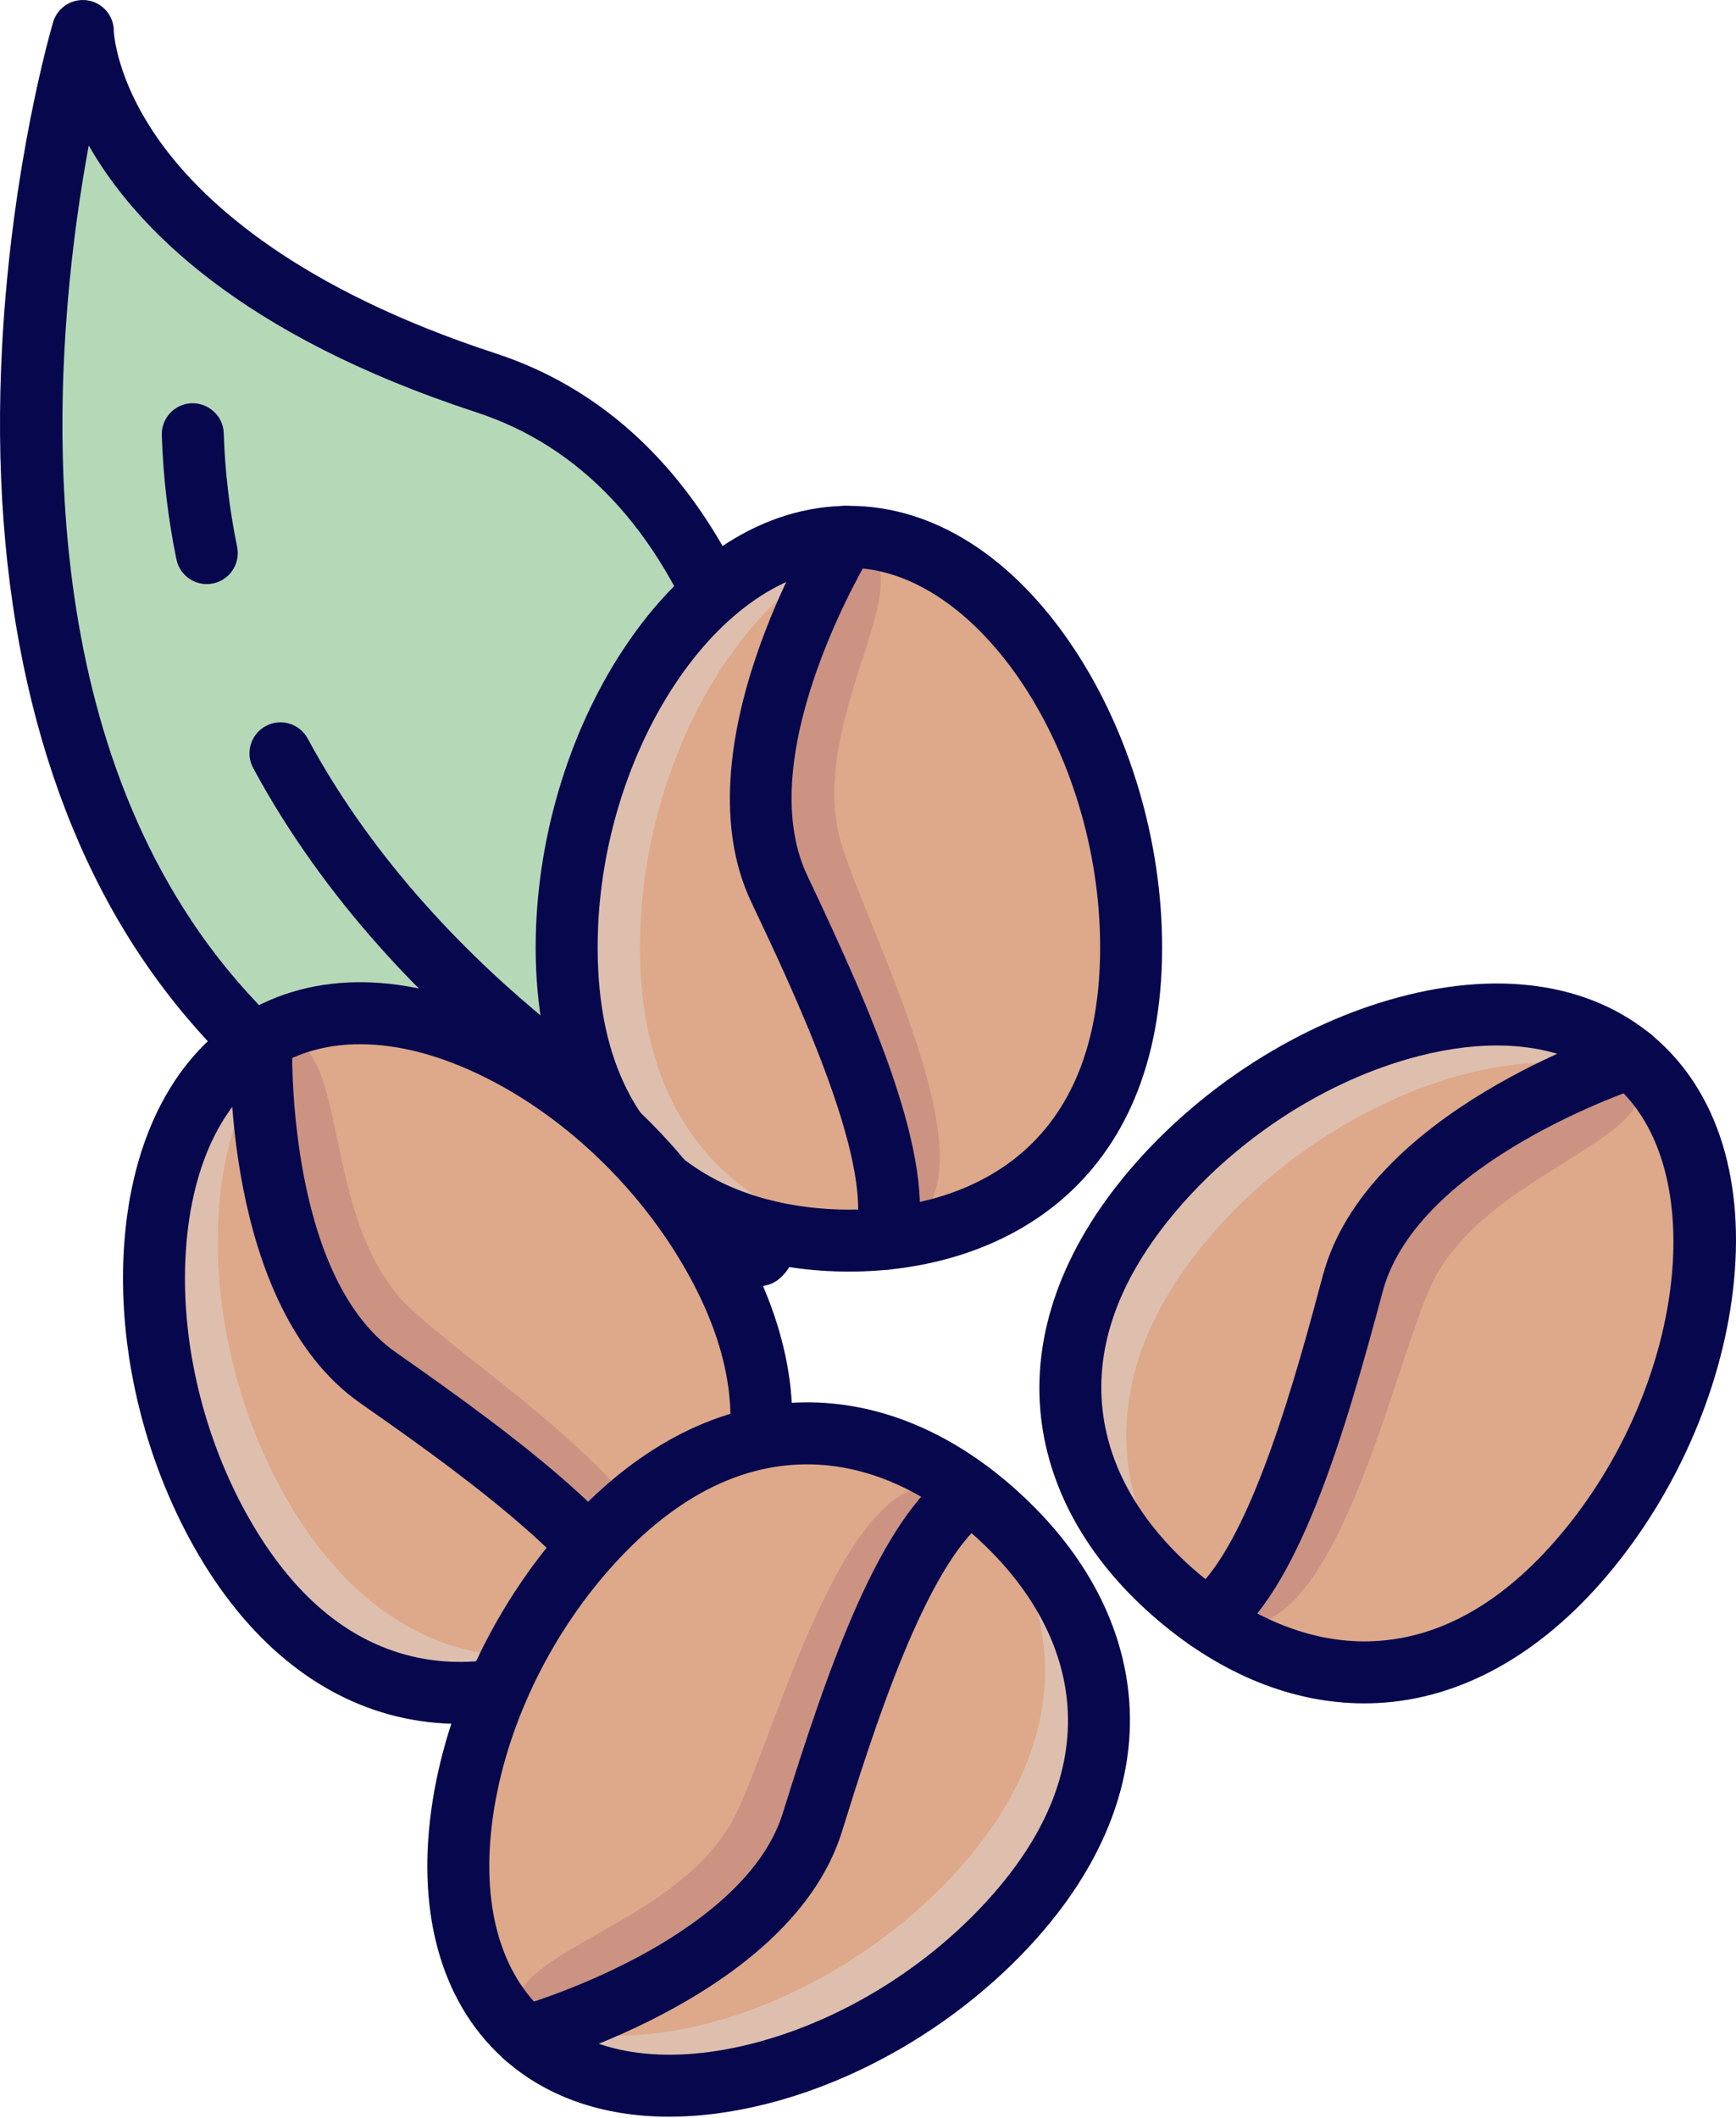 <svg xmlns="http://www.w3.org/2000/svg" width="532" height="649" fill="none" viewBox="0 0 532 649"><path fill="#B5D9B7" d="M148.941 117.327C25.38 76.889 25.38 9.492 25.38 9.492C25.38 9.492 -75.715 350.969 232.064 384.668C243.23 385.89 272.502 157.765 148.941 117.327Z"/><path fill="#07074E" d="M232.37 394.183C231.936 394.183 231.491 394.158 231.031 394.109C144.657 384.652 81.332 350.495 42.817 292.591C11.231 245.103 -3.35 180.555 0.647 105.925C3.644 49.986 15.759 8.536 16.274 6.797C17.613 2.273 22.069 -0.562 26.742 0.094C31.411 0.771 34.876 4.775 34.876 9.493C34.879 9.547 35.356 24.672 49.565 44.139C62.985 62.525 91.632 88.58 151.895 108.301C199.994 124.042 232.543 168.314 246.023 236.327C257.583 294.652 251.781 351.082 247.098 372.774C245.351 380.864 242.475 394.183 232.37 394.183ZM27.196 44.584C17.441 97.49 6.858 204.304 58.676 282.136C93.055 333.777 149.712 364.842 227.13 374.529C232.899 354.333 242.135 269.081 216.608 201.568C201.691 162.112 177.931 136.808 145.987 126.353C73.534 102.642 41.424 69.526 27.196 44.584Z"/><path fill="#07074E" d="M63.359 178.992C58.948 178.992 54.994 175.902 54.068 171.413C51.494 158.944 49.986 146.137 49.586 133.35C49.422 128.108 53.539 123.726 58.781 123.561C63.972 123.459 68.406 127.512 68.57 132.757C68.936 144.456 70.315 156.169 72.669 167.574C73.729 172.709 70.425 177.734 65.288 178.793C64.641 178.928 63.995 178.992 63.359 178.992Z"/><path fill="#07074E" d="M209.59 362.714C208.106 362.714 206.603 362.366 205.197 361.629C201.813 359.86 121.797 317.331 77.59 235.358C75.1 230.742 76.824 224.983 81.44 222.493C86.057 220 91.818 221.728 94.307 226.344C135.782 303.249 213.222 344.393 214 344.801C218.647 347.231 220.444 352.969 218.013 357.616C216.317 360.859 213.012 362.714 209.59 362.714Z"/><path fill="#DDA98A" d="M346.638 290.312C346.638 352.349 307.914 380.174 260.145 380.174C212.377 380.174 173.653 352.349 173.653 290.312C173.653 228.275 212.377 164.505 260.145 164.505C307.914 164.505 346.638 228.275 346.638 290.312Z"/><path fill="#DEBFAD" d="M196.118 290.312C196.118 233.223 228.921 174.708 271.378 165.731C267.699 164.953 263.955 164.505 260.145 164.505C212.377 164.505 173.653 228.275 173.653 290.312C173.653 352.349 212.377 380.174 260.145 380.174C263.955 380.174 267.699 379.977 271.378 379.62C228.921 375.498 196.118 347.401 196.118 290.312Z"/><path fill="#CC9383" d="M259.022 164.504C288.227 171.244 248.832 214.653 256.775 254.367C261.268 276.832 303.953 353.215 281.487 373.434C266.092 387.29 243.296 254.367 236.556 254.367L241.049 222.915C241.049 222.915 244.135 161.069 259.022 164.504Z"/><path fill="#07074E" d="M271.545 389.103C270.845 389.103 270.134 389.024 269.421 388.862C264.309 387.693 261.111 382.602 262.279 377.489C267.427 354.953 243.223 303.855 230.221 276.404C208.041 229.582 249.19 162.336 250.953 159.496C253.719 155.039 259.573 153.667 264.03 156.435C268.486 159.201 269.856 165.055 267.09 169.512C266.533 170.418 229.682 230.901 247.385 268.276C267.637 311.029 286.9 355.004 280.795 381.718C279.79 386.121 275.876 389.103 271.545 389.103Z"/><path fill="#07074E" d="M260.145 389.67C213.741 389.67 164.156 363.568 164.156 290.31C164.156 258.11 173.963 224.796 191.062 198.909C209.762 170.598 234.296 155.006 260.145 155.006C285.995 155.006 310.529 170.598 329.229 198.909C346.328 224.795 356.135 258.11 356.135 290.31C356.135 363.568 306.55 389.67 260.145 389.67ZM260.145 173.999C220.568 173.999 183.15 230.525 183.15 290.31C183.15 362.844 236.995 370.676 260.145 370.676C283.296 370.676 337.142 362.844 337.142 290.31C337.142 230.525 299.723 173.999 260.145 173.999Z"/><path fill="#DDA98A" d="M218.432 384.452C249.119 438.368 229.229 481.706 187.714 505.335C146.199 528.964 98.78 523.936 68.093 470.021C37.406 416.105 39.516 341.528 81.031 317.899C122.546 294.27 187.745 330.537 218.432 384.452Z"/><path fill="#DEBFAD" d="M87.618 458.908C59.378 409.292 58.941 342.212 91.4 313.408C87.817 314.552 84.342 316.015 81.031 317.899C39.516 341.528 37.406 416.105 68.093 470.021C98.78 523.937 146.199 528.964 187.714 505.335C191.025 503.45 194.181 501.427 197.202 499.296C158.264 516.716 115.857 508.524 87.618 458.908Z"/><path fill="#CC9383" d="M80.055 318.454C108.771 309.865 96.006 367.078 122.553 397.664C137.571 414.966 212.451 460.235 202.928 488.92C196.402 508.578 110.839 404.332 104.981 407.666L93.328 378.109C93.328 378.109 65.417 322.833 80.055 318.454Z"/><path fill="#07074E" d="M197.329 508.704C193.248 508.704 189.478 506.053 188.24 501.945C181.566 479.81 135.256 447.377 110.376 429.953C67.939 400.23 70.438 321.435 70.565 318.094C70.766 312.856 75.149 308.753 80.417 308.966C85.656 309.165 89.744 313.575 89.544 318.815C89.508 319.838 87.391 390.663 121.272 414.396C160.02 441.531 198.514 470.223 206.424 496.464C207.938 501.486 205.095 506.784 200.074 508.298C199.159 508.571 198.236 508.704 197.329 508.704Z"/><path fill="#07074E" d="M141.028 528.278C134.44 528.278 127.95 527.518 121.613 525.988C96.893 520.018 75.533 502.29 59.839 474.719C43.912 446.734 35.956 412.93 38.01 381.973C40.258 348.118 53.867 322.432 76.334 309.645C98.801 296.859 127.835 298.275 158.09 313.628C185.756 327.669 210.758 351.77 226.686 379.755C242.379 407.326 246.714 434.745 239.224 459.048C232.404 481.18 216.216 500.039 192.411 513.588C175.306 523.324 157.85 528.278 141.028 528.278ZM110.381 319.992C101.287 319.992 92.957 322.037 85.728 326.153C68.989 335.68 58.772 355.95 56.961 383.23C55.147 410.57 62.213 440.49 76.346 465.324C89.567 488.551 106.297 502.75 126.073 507.526C143.794 511.803 163.489 508.193 183.016 497.081C202.543 485.968 215.703 470.882 221.074 453.456C227.065 434.013 223.399 412.379 210.178 389.149C196.044 364.318 173.925 342.965 149.494 330.565C135.642 323.535 122.349 319.992 110.381 319.992Z"/><path fill="#DDA98A" d="M181.786 472.24C223.812 426.606 271.147 432.371 306.285 464.731C341.422 497.092 351.057 543.792 309.031 589.426C267.005 635.059 195.32 655.734 160.182 623.374C125.045 591.014 139.76 517.873 181.786 472.24Z"/><path fill="#DEBFAD" d="M292.506 574.207C253.831 616.201 190.062 637.023 152.75 614.863C154.929 617.928 157.38 620.794 160.182 623.375C195.32 655.735 267.005 635.059 309.031 589.426C351.057 543.793 341.422 497.092 306.284 464.732C303.482 462.151 300.594 459.76 297.646 457.53C326.085 489.324 331.18 532.213 292.506 574.207Z"/><path fill="#CC9383" d="M161.009 624.136C144.091 599.393 202.476 594.15 223.537 559.556C235.451 539.987 255.797 454.885 286.02 455.232C306.73 455.469 233.452 568.688 238.41 573.253L213.798 593.345C213.798 593.345 169.632 636.748 161.009 624.136Z"/><path fill="#07074E" d="M161.003 633.634C156.845 633.634 153.026 630.88 151.859 626.679C150.455 621.627 153.411 616.394 158.46 614.986C158.638 614.938 176.451 609.904 195.554 599.684C212.31 590.721 233.599 575.813 239.865 555.688C253.931 510.519 269.554 465.122 292.142 449.607C296.463 446.637 302.376 447.733 305.346 452.057C308.316 456.379 307.219 462.291 302.895 465.261C283.841 478.349 267.031 532.334 258 561.336C242.595 610.804 166.771 632.391 163.551 633.284C162.701 633.52 161.845 633.634 161.003 633.634Z"/><path fill="#07074E" d="M205.092 648.644C184.563 648.644 166.872 642.445 153.749 630.361C134.735 612.849 127.249 584.76 132.673 551.267C137.633 520.642 152.988 489.492 174.801 465.806C196.291 442.471 221.092 429.999 246.522 429.742C269.736 429.494 292.57 439.19 312.719 457.747C332.867 476.302 344.398 498.319 346.066 521.416C347.899 546.78 337.508 572.523 316.017 595.859C294.204 619.545 264.422 637.407 234.307 644.865C224.102 647.395 214.311 648.644 205.092 648.644ZM247.338 448.731C247.129 448.731 246.923 448.733 246.715 448.735C226.373 448.942 206.877 459.013 188.772 478.674C169.416 499.692 155.802 527.256 151.422 554.304C147.052 581.291 152.448 603.341 166.615 616.389C180.785 629.438 203.201 633.008 229.74 626.431C256.335 619.841 282.689 604.011 302.045 582.991C320.15 563.332 328.588 543.075 327.122 522.786C325.808 504.597 316.378 486.94 299.851 471.719C283.514 456.671 265.368 448.731 247.338 448.731ZM181.786 472.24H181.81H181.786Z"/><path fill="#DDA98A" d="M485.173 476.772C445.043 524.081 397.513 520.252 361.085 489.352C324.656 458.452 313.124 412.183 353.254 364.874C393.383 317.564 464.165 293.982 500.594 324.881C537.022 355.781 525.303 429.462 485.173 476.772Z"/><path fill="#DEBFAD" d="M370.386 379.406C407.315 335.869 470.182 312.464 508.367 333.083C506.064 330.109 503.499 327.346 500.594 324.881C464.165 293.982 393.383 317.564 353.254 364.874C313.124 412.183 324.656 458.452 361.085 489.352C363.99 491.816 366.972 494.088 370.01 496.195C340.297 465.588 333.457 422.943 370.386 379.406Z"/><path fill="#CC9383" d="M499.737 324.156C517.649 348.187 459.527 355.808 439.895 391.232C428.789 411.271 411.931 497.132 381.72 498.019C361.016 498.626 429.615 382.512 424.476 378.153L448.247 357.074C448.247 357.074 490.606 311.906 499.737 324.156Z"/><path fill="#07074E" d="M370.148 505.783C367.258 505.783 364.405 504.468 362.539 501.978C359.396 497.779 360.25 491.828 364.449 488.684C382.952 474.831 397.548 420.206 405.39 390.861C418.763 340.807 493.643 316.142 496.824 315.118C501.808 313.499 507.165 316.249 508.775 321.241C510.383 326.23 507.644 331.579 502.657 333.193C501.975 333.413 434.44 355.71 423.738 395.762C411.526 441.467 397.767 487.464 375.833 503.889C374.125 505.166 372.129 505.783 370.148 505.783Z"/><path fill="#07074E" d="M418.088 521.979C396.331 521.979 374.586 513.257 354.942 496.594C334.054 478.876 321.633 457.348 319.024 434.337C316.158 409.068 325.491 382.924 346.013 358.73C366.84 334.175 395.869 315.112 425.655 306.432C458.226 296.933 487.022 300.918 506.737 317.637C526.45 334.361 535.074 362.12 531.022 395.806C527.316 426.609 513.245 458.359 492.415 482.915C471.894 507.108 447.623 520.579 422.224 521.875C420.847 521.945 419.466 521.979 418.088 521.979ZM458.7 320.378C450.121 320.378 440.807 321.799 430.969 324.665C404.665 332.332 378.979 349.227 360.496 371.016C343.208 391.398 335.605 411.982 337.897 432.197C339.951 450.316 350.094 467.575 367.228 482.108C384.363 496.645 403.066 503.839 421.257 502.907C441.575 501.871 460.642 491.011 477.931 470.626C516.604 425.035 524.632 357.724 494.451 332.123C485.267 324.333 473.01 320.378 458.7 320.378Z"/></svg>